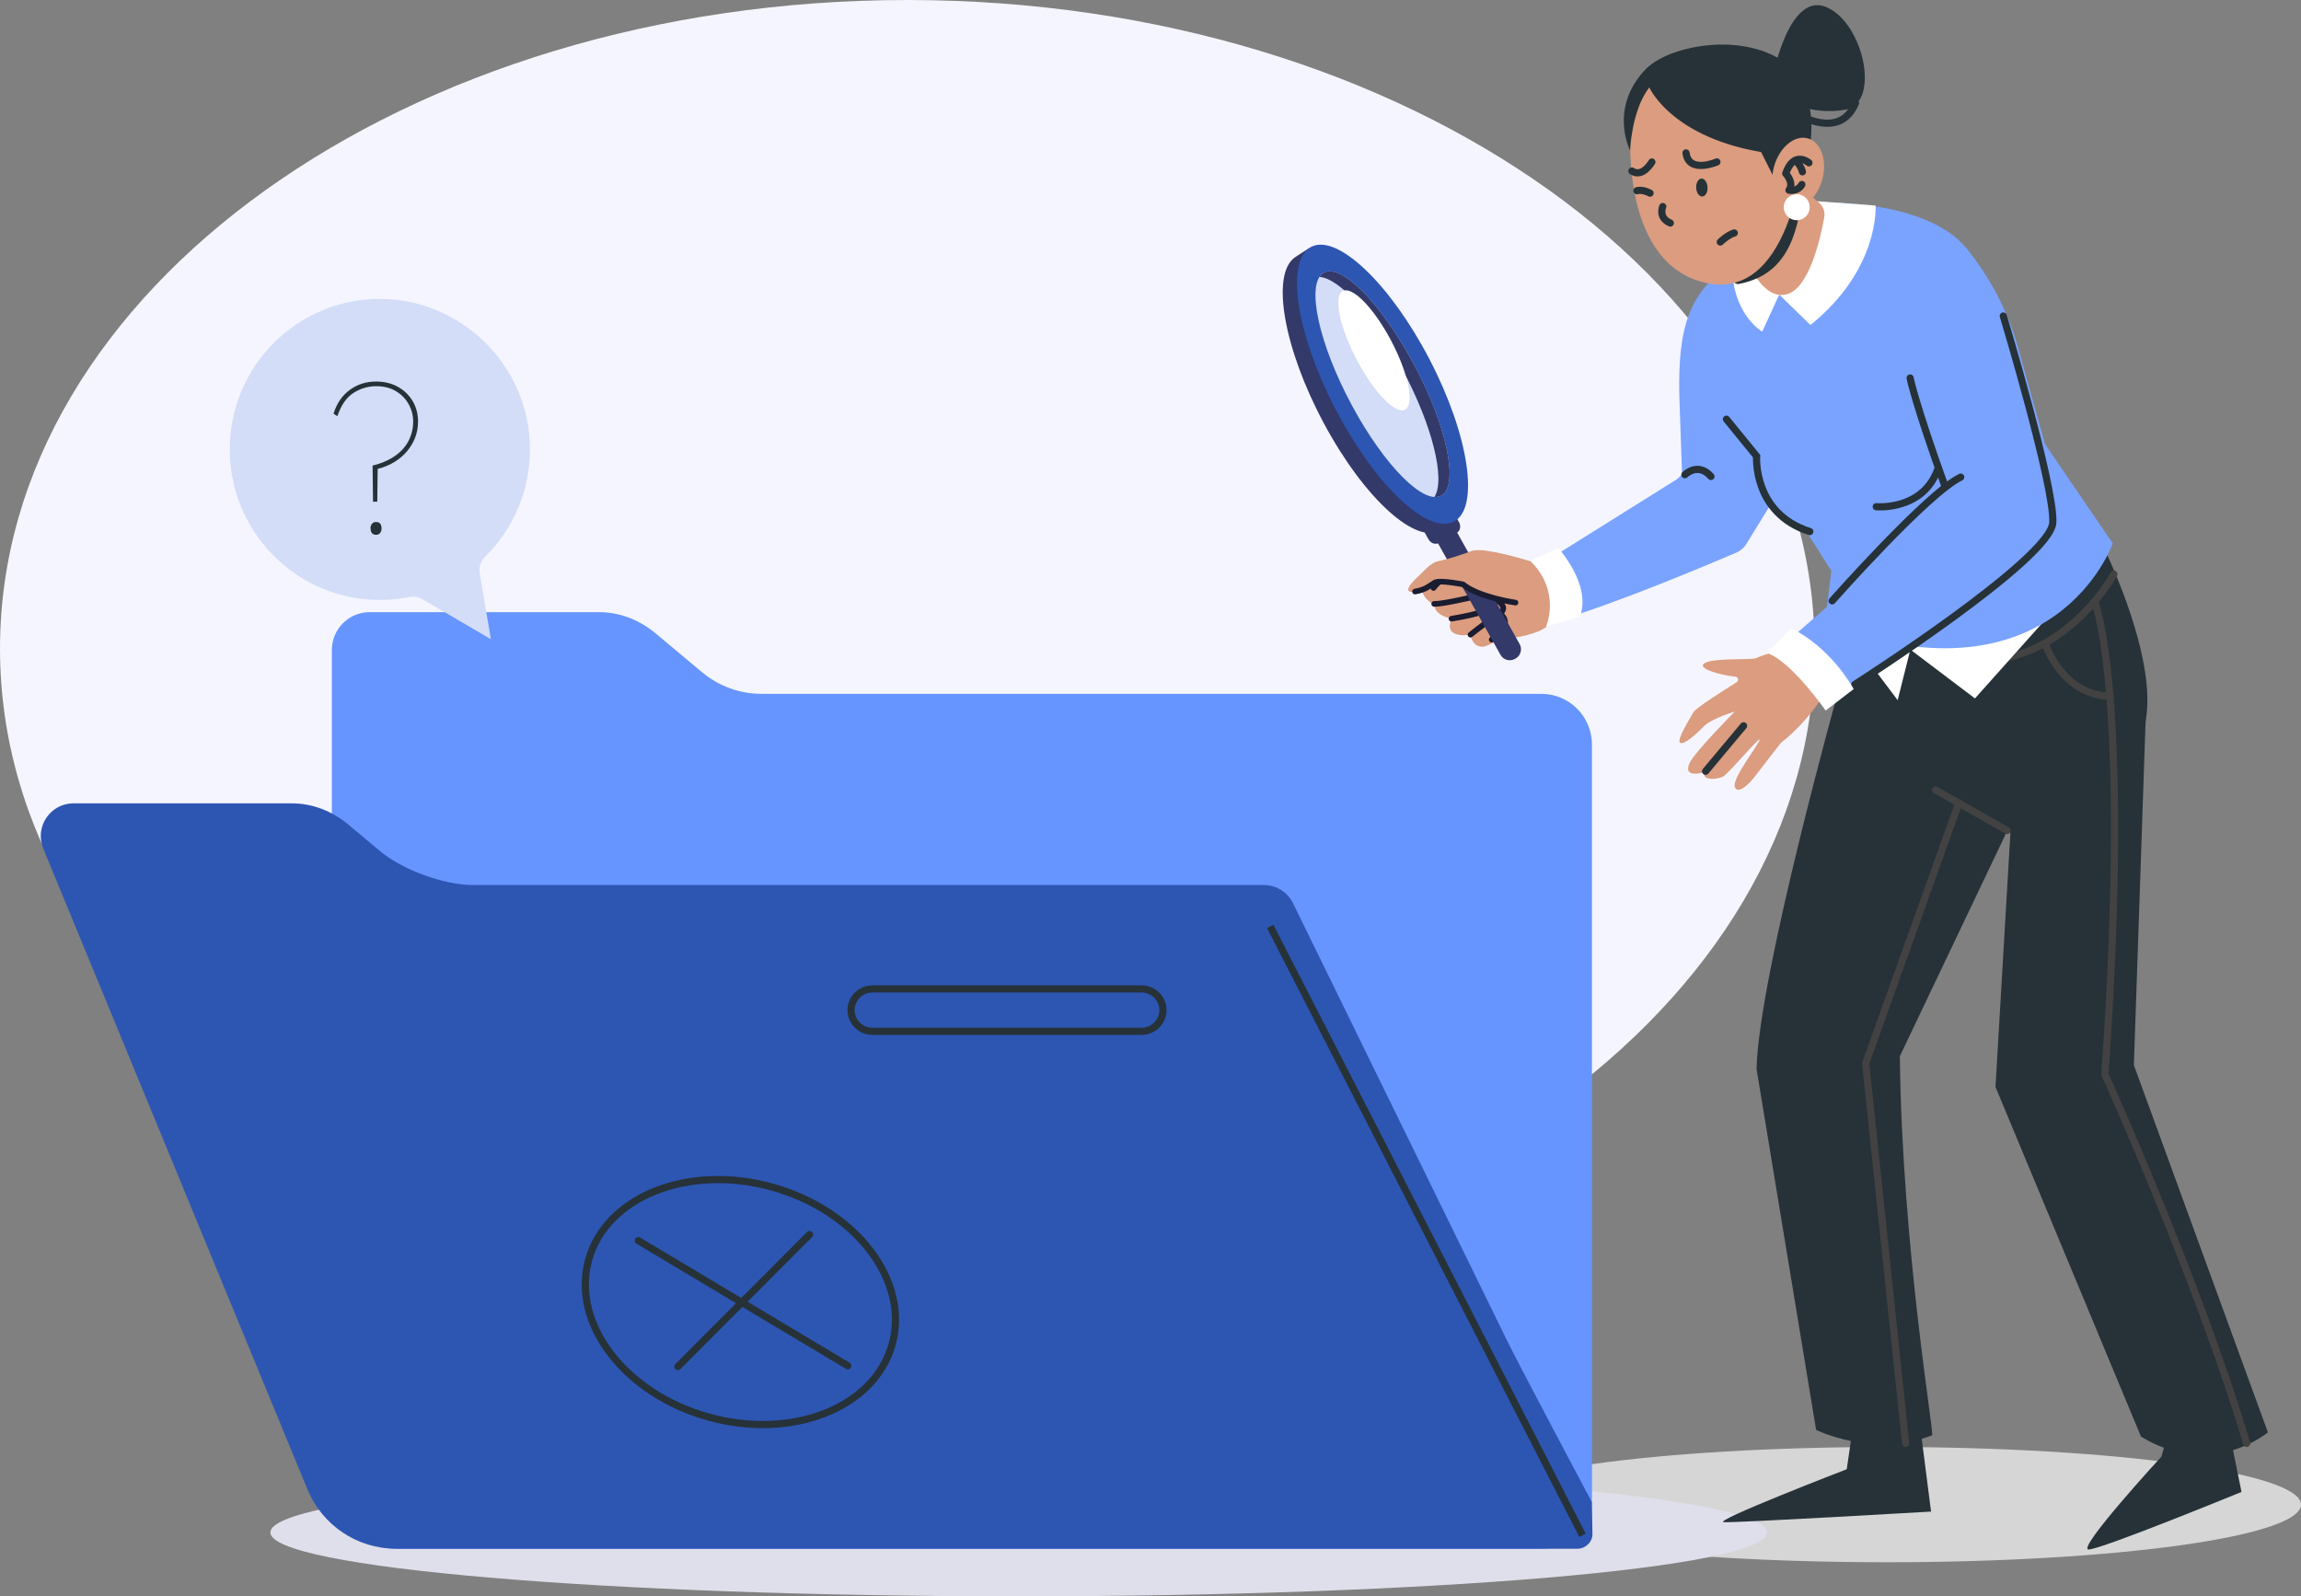 <svg width="320" height="222" viewBox="0 0 320 222" fill="none" xmlns="http://www.w3.org/2000/svg">
<rect x="0" y="0" width="320" height="222" fill="#808080" stroke="none"/>
<g clip-path="url(#clip0_1_16575)">
<path d="M126.18 180.412C195.867 180.412 252.359 140.025 252.359 90.206C252.359 40.387 195.867 0 126.18 0C56.492 0 0 40.387 0 90.206C0 140.025 56.492 180.412 126.18 180.412Z" fill="#F5F5FF"/>
<path d="M262.399 217.259C294.211 217.259 320 213.671 320 209.245C320 204.819 294.211 201.23 262.399 201.23C230.587 201.23 204.798 204.819 204.798 209.245C204.798 213.671 230.587 217.259 262.399 217.259Z" fill="#D6D6D6"/>
<path d="M141.662 222C199.134 222 245.723 218.02 245.723 213.111C245.723 208.201 199.134 204.221 141.662 204.221C84.191 204.221 37.602 208.201 37.602 213.111C37.602 218.02 84.191 222 141.662 222Z" fill="#DFDFEB"/>
<path d="M105.904 96.491C102.884 96.491 99.962 95.431 97.642 93.49L91.207 88.107C88.892 86.172 86.143 85.133 83.324 85.133H51.399C48.504 85.133 46.151 87.487 46.151 90.396V206.309C46.151 211.322 50.206 215.389 55.204 215.389H214.351C218.238 215.389 221.393 212.23 221.393 208.326V103.554C221.393 99.656 218.243 96.491 214.351 96.491H105.904Z" fill="#6695FF"/>
<path d="M221.387 208.908C221.387 208.908 210.556 188.535 209.471 186.192L179.871 125.715C179.129 124.106 177.519 123.078 175.757 123.078H65.765C61.764 123.078 55.985 120.974 52.911 118.408L48.471 114.695C46.156 112.759 43.408 111.72 40.589 111.72H10.213C6.977 111.72 4.781 115.015 6.017 118.011L42.757 207.124C44.817 212.121 49.675 215.378 55.063 215.378H219.403C220.477 215.378 221.463 214.459 221.463 213.382L221.387 208.908Z" fill="#2D56B3"/>
<path d="M176.651 128.836L220.081 213.513" stroke="#263238" stroke-linejoin="round"/>
<path d="M158.75 143.424H121.338C120.319 143.424 119.37 142.907 118.823 142.059C117.559 140.096 118.985 137.53 121.338 137.53H158.75C159.769 137.53 160.718 138.047 161.266 138.895C162.529 140.858 161.103 143.424 158.75 143.424Z" stroke="#263238" stroke-linejoin="round"/>
<path d="M88.768 172.528L117.896 189.932" stroke="#263238" stroke-linecap="round" stroke-linejoin="round"/>
<path d="M112.583 171.691L94.281 190.041" stroke="#263238" stroke-linecap="round" stroke-linejoin="round"/>
<path d="M124.075 186.929C126.511 178.096 119.035 168.314 107.376 165.081C95.718 161.847 84.292 166.386 81.856 175.219C79.42 184.052 86.897 193.834 98.555 197.067C110.214 200.301 121.639 195.762 124.075 186.929Z" stroke="#263238" stroke-linecap="round" stroke-linejoin="round"/>
<path d="M253.774 96.546C254.473 93.517 251.258 89.744 248.217 90.337C245.74 90.821 244.509 91.419 244.108 91.549C243.333 91.805 237.526 91.43 236.86 92.397C236.377 93.099 239.408 93.909 241.343 94.105C241.744 94.143 241.858 94.665 241.516 94.877C239.614 96.062 235.824 98.465 235.499 99.058C235.065 99.857 233.097 102.951 233.656 103.293C234.209 103.636 235.889 102.092 236.979 100.993C238.068 99.895 241.256 98.96 241.256 98.96C241.256 98.96 235.716 104.533 234.989 106.082C233.9 108.382 237.055 107.376 237.055 107.376C236.561 108.676 239.147 108.393 239.76 107.904C240.969 106.936 244.699 102.418 244.715 102.875C244.731 103.331 240.855 108.257 241.251 109.41C241.641 110.557 243.208 109.116 244.113 107.904C245.019 106.691 247.675 103.299 247.675 103.299C247.675 103.299 250.695 101.086 253.215 97.269C253.237 97.236 253.768 96.578 253.774 96.546Z" fill="#DB9C7F"/>
<path d="M237.196 107.257L242.482 100.939" stroke="#263238" stroke-miterlimit="10" stroke-linecap="round"/>
<path d="M214.053 78.631L233.059 66.74C233.179 66.664 233.287 66.577 233.396 66.484L239.663 60.014C241.029 58.813 243.132 59.095 244.14 60.607L247.214 65.228C247.865 66.207 247.887 67.474 247.274 68.48L242.861 75.657C242.536 76.184 242.059 76.597 241.49 76.842C237.939 78.364 224.38 84.111 216.292 86.4C214.28 86.971 212.329 85.329 212.508 83.241L212.708 80.892C212.784 79.968 213.283 79.136 214.058 78.625L214.053 78.631Z" fill="#79A3FF"/>
<path d="M257.829 197.474L256.826 204.324C256.826 204.324 237.993 211.583 239.738 211.686C241.484 211.789 268.552 210.213 268.552 210.213L266.958 197.778L257.829 197.474Z" fill="#263238"/>
<path d="M263.077 86.645C263.077 86.645 264.578 101.135 265.706 101.885C266.834 102.635 268.33 103.016 268.33 103.016L265.89 86.46L263.077 86.65V86.645Z" stroke="#424242" stroke-miterlimit="10"/>
<path d="M292.818 76.69C292.818 76.69 300.451 92.283 298.234 100.966L255.916 95.127L256.799 78.93L292.818 76.69Z" fill="#263238"/>
<path d="M293.978 79.849C293.978 79.849 287.999 90.957 276.549 91.848" stroke="#424242" stroke-miterlimit="10" stroke-linecap="round"/>
<path d="M284.404 89.472C284.404 89.472 286.724 96.671 293.452 96.823" stroke="#424242" stroke-miterlimit="10" stroke-linecap="round"/>
<path d="M255.915 95.127C255.915 95.127 244.579 135.611 244.281 148.644L252.565 198.849C252.565 198.849 260.469 202.791 268.699 199.605C269.035 199.474 264.524 173.567 264.21 146.887L287.868 97.236L255.91 95.127H255.915Z" fill="#263238"/>
<path d="M298.423 99.27L296.759 148.122L315.397 199.192C315.397 199.192 307.601 205.798 297.746 199.784L277.513 151.155L279.59 115.771L270.769 110.416L269.458 95.089L298.429 99.264L298.423 99.27Z" fill="#263238"/>
<path d="M265.674 90.337L274.657 97.127L287.537 82.709L256.251 87.189L263.906 97.372L265.674 90.337Z" fill="white"/>
<path d="M302.223 196.647L300.597 202.557C300.597 202.557 288.714 215.481 290.465 215.481C292.216 215.481 311.727 207.478 311.727 207.478L309.228 195.168L302.223 196.647Z" fill="#263238"/>
<path d="M291.294 83.6C291.294 83.6 296.434 96.268 292.731 149.416C292.731 149.416 305.71 178.063 312.443 200.725" stroke="#424242" stroke-miterlimit="10" stroke-linecap="round"/>
<path d="M272.407 111.682L259.456 147.871L265.012 200.73" stroke="#424242" stroke-miterlimit="10" stroke-linecap="round"/>
<path d="M215.912 85.78C215.912 85.78 216.162 87.047 213.364 88.015C210.567 88.983 208.919 88.673 208.919 88.673C208.919 88.673 202.641 81.246 202.365 80.985C202.088 80.724 202.56 77.869 204.419 76.722C205.547 76.026 209.922 77.157 213.18 78.157C215.451 78.853 216.856 81.137 216.476 83.491C216.324 84.415 216.14 85.275 215.912 85.78Z" fill="#DB9C7F"/>
<path d="M210.762 83.807C210.762 83.807 205.628 83.062 203.46 81.267C203.46 81.267 200.218 80.615 199.529 81.023C198.841 81.431 198.277 82.018 196.786 82.268C195.295 82.518 195.745 81.523 197.312 80.115C197.762 79.713 198.954 78.261 199.995 78.065C201.394 77.799 204.414 76.728 204.414 76.728L210.48 84.002" fill="#DB9C7F"/>
<path d="M208.924 88.673C208.924 88.673 206.842 89.983 206.111 89.945C205.379 89.907 204.69 89.472 204.511 88.265C204.511 88.265 200.635 88.977 201.866 86.036C201.866 86.036 199.524 85.655 199.464 84.122C199.464 84.122 197.388 83.083 197.838 81.42C198.293 79.756 204.815 79.903 204.815 79.903L211.738 83.426L208.93 88.667L208.924 88.673Z" fill="#DB9C7F"/>
<path d="M207.45 88.95C207.45 88.95 209.428 87.194 209.315 86.487C209.206 85.78 208.832 85.394 208.382 85.53C207.78 85.71 205.487 87.466 204.5 88.265" stroke="#1A1C30" stroke-width="0.78" stroke-linecap="round" stroke-linejoin="round"/>
<path d="M201.86 86.041C201.86 86.041 207.124 85.215 207.173 84.437C207.222 83.654 206.853 82.621 205.753 82.844C204.446 83.105 200.7 84.008 199.453 83.981" stroke="#1A1C30" stroke-width="0.78" stroke-linecap="round" stroke-linejoin="round"/>
<path d="M208.387 85.53C208.387 85.53 209.352 84.927 208.973 84.252C208.588 83.578 208.068 83.344 206.945 83.633" stroke="#1A1C30" stroke-width="0.78" stroke-linecap="round" stroke-linejoin="round"/>
<path d="M199.35 81.773C199.35 81.773 199.637 81.398 200.044 81.012" stroke="#1A1C30" stroke-width="0.78" stroke-linecap="round" stroke-linejoin="round"/>
<path d="M194.993 66.653L197.653 65.153L211.336 89.567C211.735 90.278 211.482 91.181 210.773 91.581L210.684 91.631C209.975 92.031 209.074 91.778 208.676 91.067L194.993 66.653Z" fill="#333969"/>
<path d="M201.752 70.562L202.901 72.612C203.21 73.166 203.069 73.841 202.586 74.112L200.104 75.51C199.616 75.782 198.97 75.553 198.661 74.999L197.463 72.862" fill="#333969"/>
<path d="M196.439 50.516C191.69 41.68 185.737 35.602 181.959 35.319L182.084 34.482L180.105 35.776C176.706 38.097 178.511 48.46 184.138 58.921C189.76 69.388 197.073 75.988 200.472 73.666L202.332 72.427L201.795 71.709C203.102 67.659 201.063 59.128 196.439 50.521V50.516Z" fill="#333969"/>
<path d="M202.191 72.541C205.812 70.648 204.305 60.561 198.824 50.01C193.343 39.459 185.963 32.44 182.342 34.333C178.72 36.225 180.227 46.312 185.708 56.863C191.189 67.414 198.569 74.433 202.191 72.541Z" fill="#2D56B3"/>
<path d="M196.542 50.505C201.117 59.019 202.917 67.229 200.553 68.844C198.195 70.459 192.568 64.859 187.992 56.344C183.417 47.83 181.617 39.62 183.981 38.005C186.339 36.396 191.966 41.99 196.542 50.505Z" fill="#D3DDF7"/>
<path d="M210.762 83.807C210.762 83.807 205.628 83.062 203.46 81.267C203.46 81.267 200.218 80.615 199.529 81.023C198.841 81.431 198.277 82.018 196.786 82.268C195.295 82.518 195.745 81.523 197.312 80.115C197.762 79.713 198.954 78.261 199.995 78.065C201.394 77.799 204.414 76.728 204.414 76.728L210.48 84.002" fill="#DB9C7F"/>
<path d="M210.762 83.806C210.762 83.806 205.628 83.062 203.459 81.267C203.459 81.267 200.217 80.615 199.529 81.023C198.84 81.43 198.276 82.018 196.786 82.268" stroke="#1A1C30" stroke-width="0.78" stroke-linecap="round" stroke-linejoin="round"/>
<path d="M196.542 50.505C191.966 41.99 186.339 36.39 183.981 38.005C183.797 38.13 183.639 38.304 183.504 38.511C186.231 38.679 191.007 43.871 194.986 51.282C199.204 59.128 201.058 66.707 199.48 69.116C199.887 69.143 200.25 69.056 200.559 68.844C202.917 67.234 201.123 59.019 196.547 50.505H196.542Z" fill="#333969"/>
<path d="M193.354 47.166C195.788 51.695 196.742 56.061 195.49 56.92C194.232 57.779 191.245 54.8 188.806 50.271C186.366 45.742 185.417 41.376 186.67 40.517C187.922 39.658 190.915 42.637 193.354 47.166Z" fill="white"/>
<path d="M284.393 61.748L280.62 48.237C279.232 43.279 276.804 38.69 273.594 34.667C267.907 27.544 252.972 28.191 252.972 28.191L241.479 36.483C241.446 36.504 241.408 36.521 241.376 36.542C234.61 40.288 233.368 46.063 233.542 54.968L233.959 66.99L241.739 59.541L243.701 62.243C243.691 62.167 243.685 62.091 243.68 62.02L244.612 63.488L243.707 62.243C243.983 64.723 245.274 71.04 251.269 73.993L254.685 79.386L253.779 86.835C285.841 98.525 293.821 75.57 293.821 75.57L284.399 61.759L284.393 61.748Z" fill="#79A3FF"/>
<path d="M240.096 58.296L244.292 63.445C244.292 63.445 243.718 71.378 251.692 73.922" stroke="#263238" stroke-miterlimit="10" stroke-linecap="round"/>
<path d="M271.951 68.773L247.55 90.092C247.55 90.092 252.381 96.877 254.555 97.117L283.786 78.462" fill="#79A3FF"/>
<path d="M254.798 83.557C254.798 83.557 268.086 68.534 272.678 66.354" stroke="#263238" stroke-miterlimit="10" stroke-linecap="round"/>
<path d="M265.641 52.571C265.641 52.571 266.275 55.931 270.531 67.746" stroke="#263238" stroke-miterlimit="10" stroke-linecap="round"/>
<path d="M257.943 95.186C257.943 95.186 285.244 77.745 285.483 72.655C285.721 67.566 278.598 43.942 278.598 43.942" stroke="#263238" stroke-miterlimit="10" stroke-linecap="round"/>
<path d="M260.93 70.47C260.93 70.47 267.501 71.089 269.539 65.109" stroke="#263238" stroke-miterlimit="10" stroke-linecap="round"/>
<path d="M234.322 66.017C234.322 66.017 236.133 64.201 237.944 66.261" stroke="#263238" stroke-miterlimit="10" stroke-linecap="round"/>
<path d="M212.827 78.011L216.693 76.195C216.693 76.195 221.404 81.344 219.712 85.764L215.001 87.156C215.001 87.156 217.175 82.311 212.827 78.011Z" fill="white"/>
<path d="M249.095 87.373C249.095 87.373 254.17 89.554 257.791 95.823L253.893 98.818C253.893 98.818 249.09 91.913 245.74 90.82L249.09 87.368L249.095 87.373Z" fill="white"/>
<path d="M244.835 27.403L260.838 28.583C260.838 28.583 261.445 37.412 251.779 45.198L247.437 40.968L245.073 46.117C245.073 46.117 241.403 44.046 240.904 38.097L241.685 30.877L244.829 27.403H244.835Z" fill="white"/>
<path d="M252.972 28.191C253.557 28.691 253.834 29.458 253.698 30.219C253.183 33.09 251.633 40.049 248.516 40.919C244.574 42.023 242.119 34.221 242.119 34.221L244.081 20.59L252.972 28.191Z" fill="#DB9C7F"/>
<path d="M240.492 31.421L240.443 33.405C240.405 33.427 239.733 39.283 241.695 39.511C249.898 38.021 250.418 30.224 251.118 22.482C251.118 22.482 239.695 29.877 240.492 31.426V31.421Z" fill="#263238"/>
<path d="M226.831 16.806C226.831 16.806 224.83 35.917 236.67 39.207C248.51 42.496 251.346 23.135 250.934 16.436C250.527 9.738 247.551 7.248 239.251 6.949C226.977 6.503 226.831 16.806 226.831 16.806Z" fill="#DB9C7F"/>
<path d="M237.467 26.044C237.5 26.734 237.174 27.305 236.741 27.327C236.307 27.349 235.922 26.81 235.889 26.12C235.857 25.429 236.182 24.858 236.616 24.837C237.05 24.815 237.435 25.353 237.467 26.044Z" fill="#263238"/>
<path d="M238.768 22.52C238.768 22.52 234.86 24.228 234.475 21.264" stroke="#263238" stroke-miterlimit="10" stroke-linecap="round"/>
<path d="M229.725 22.531C229.725 22.531 228.435 24.782 226.95 23.782" stroke="#263238" stroke-miterlimit="10" stroke-linecap="round"/>
<path d="M227.649 26.522C227.649 26.522 228.386 26.283 229.47 26.859" stroke="#263238" stroke-miterlimit="10" stroke-linecap="round"/>
<path d="M239.24 33.655C239.24 33.655 240.308 32.633 241.186 32.399" stroke="#263238" stroke-miterlimit="10" stroke-linecap="round"/>
<path d="M231.238 28.724C231.238 28.724 230.561 30.273 232.29 31.018" stroke="#263238" stroke-miterlimit="10" stroke-linecap="round"/>
<path d="M226.695 20.916C226.695 20.916 226.896 15.322 229.368 12.157C229.368 12.157 232.767 19.905 247.415 21.487L251.682 20.59C251.682 20.59 253.427 11.619 247.307 8.085C241.186 4.551 231.824 6.503 228.809 9.683C223.702 15.072 226.695 20.922 226.695 20.922V20.916Z" fill="#263238"/>
<path d="M244.569 20.465L247.106 25.489L248.895 19.845L244.569 20.465Z" fill="#263238"/>
<path d="M253.427 24.967C252.695 27.637 250.603 29.404 248.749 28.909C246.895 28.414 245.984 25.853 246.71 23.178C247.442 20.509 249.535 18.742 251.389 19.236C253.243 19.731 254.154 22.292 253.427 24.967Z" fill="#DB9C7F"/>
<path d="M251.568 22.64C251.568 22.64 249.481 20.84 248.342 24.13C248.342 24.13 249.562 25.424 248.792 26.446C248.792 26.446 249.996 26.718 250.587 25.657" stroke="#263238" stroke-linecap="round" stroke-linejoin="round"/>
<path d="M250.662 23.896C250.662 23.896 250.549 23.162 249.735 22.33" stroke="#263238" stroke-linecap="round" stroke-linejoin="round"/>
<path d="M251.676 28.816C251.676 29.817 250.868 30.627 249.871 30.627C248.873 30.627 248.065 29.817 248.065 28.816C248.065 27.816 248.873 27.006 249.871 27.006C250.868 27.006 251.676 27.816 251.676 28.816Z" fill="white"/>
<path d="M246.607 10.423C246.607 10.423 248.83 -1.229 254.024 1C259.217 3.23 261.565 14.386 256.62 15.256C251.676 16.126 247.843 13.767 247.843 13.767L246.607 10.417V10.423Z" fill="#263238"/>
<path d="M246.672 13.772C246.672 13.772 255.265 20.96 258.046 14.332" stroke="#263238" stroke-miterlimit="10" stroke-linecap="round"/>
<path d="M279.134 115.494L269.192 109.866" stroke="#424242" stroke-miterlimit="10" stroke-linecap="round"/>
<path d="M53.41 41.577C64.155 41.871 73.046 50.505 73.664 61.265C74.027 67.594 71.582 73.351 67.467 77.418C66.86 78.016 66.578 78.875 66.719 79.718L68.264 88.89L58.755 83.334C58.213 83.018 57.574 82.899 56.961 83.024C54.635 83.491 52.174 83.578 49.637 83.192C40.242 81.762 32.912 73.966 32.045 64.473C30.89 51.826 40.963 41.229 53.41 41.572V41.577Z" fill="#D3DDF7"/>
<path d="M51.876 69.752L51.816 64.745C52.543 64.565 53.21 64.337 53.811 64.049C54.413 63.76 54.939 63.434 55.389 63.059C55.839 62.684 56.218 62.265 56.527 61.803C56.831 61.341 57.064 60.841 57.221 60.308C57.379 59.775 57.46 59.21 57.46 58.622C57.46 57.774 57.254 56.975 56.842 56.225C56.43 55.474 55.839 54.865 55.069 54.403C54.299 53.941 53.389 53.707 52.321 53.707C51.177 53.707 50.12 54.023 49.144 54.653C48.168 55.284 47.425 56.361 46.916 57.883L46.384 57.53C46.834 56.089 47.593 54.985 48.656 54.213C49.718 53.441 50.927 53.06 52.288 53.06C53.448 53.06 54.467 53.305 55.346 53.8C56.224 54.294 56.907 54.958 57.4 55.801C57.894 56.638 58.138 57.584 58.138 58.628C58.138 59.416 58.002 60.156 57.736 60.852C57.471 61.542 57.097 62.173 56.614 62.749C56.132 63.32 55.546 63.82 54.858 64.244C54.169 64.668 53.389 64.989 52.527 65.207L52.467 69.768H51.876V69.752ZM51.524 73.482C51.524 73.226 51.594 73.014 51.73 72.846C51.865 72.677 52.055 72.596 52.293 72.596C52.57 72.596 52.765 72.677 52.884 72.835C53.004 72.993 53.063 73.21 53.063 73.487C53.063 73.727 52.998 73.933 52.873 74.107C52.743 74.287 52.554 74.374 52.299 74.374C52.044 74.374 51.849 74.292 51.724 74.134C51.594 73.977 51.535 73.759 51.535 73.482H51.524Z" fill="#263238"/>
</g>
<defs>
<clipPath id="clip0_1_16575">
<rect width="320" height="222" fill="white"/>
</clipPath>
</defs>
</svg>
